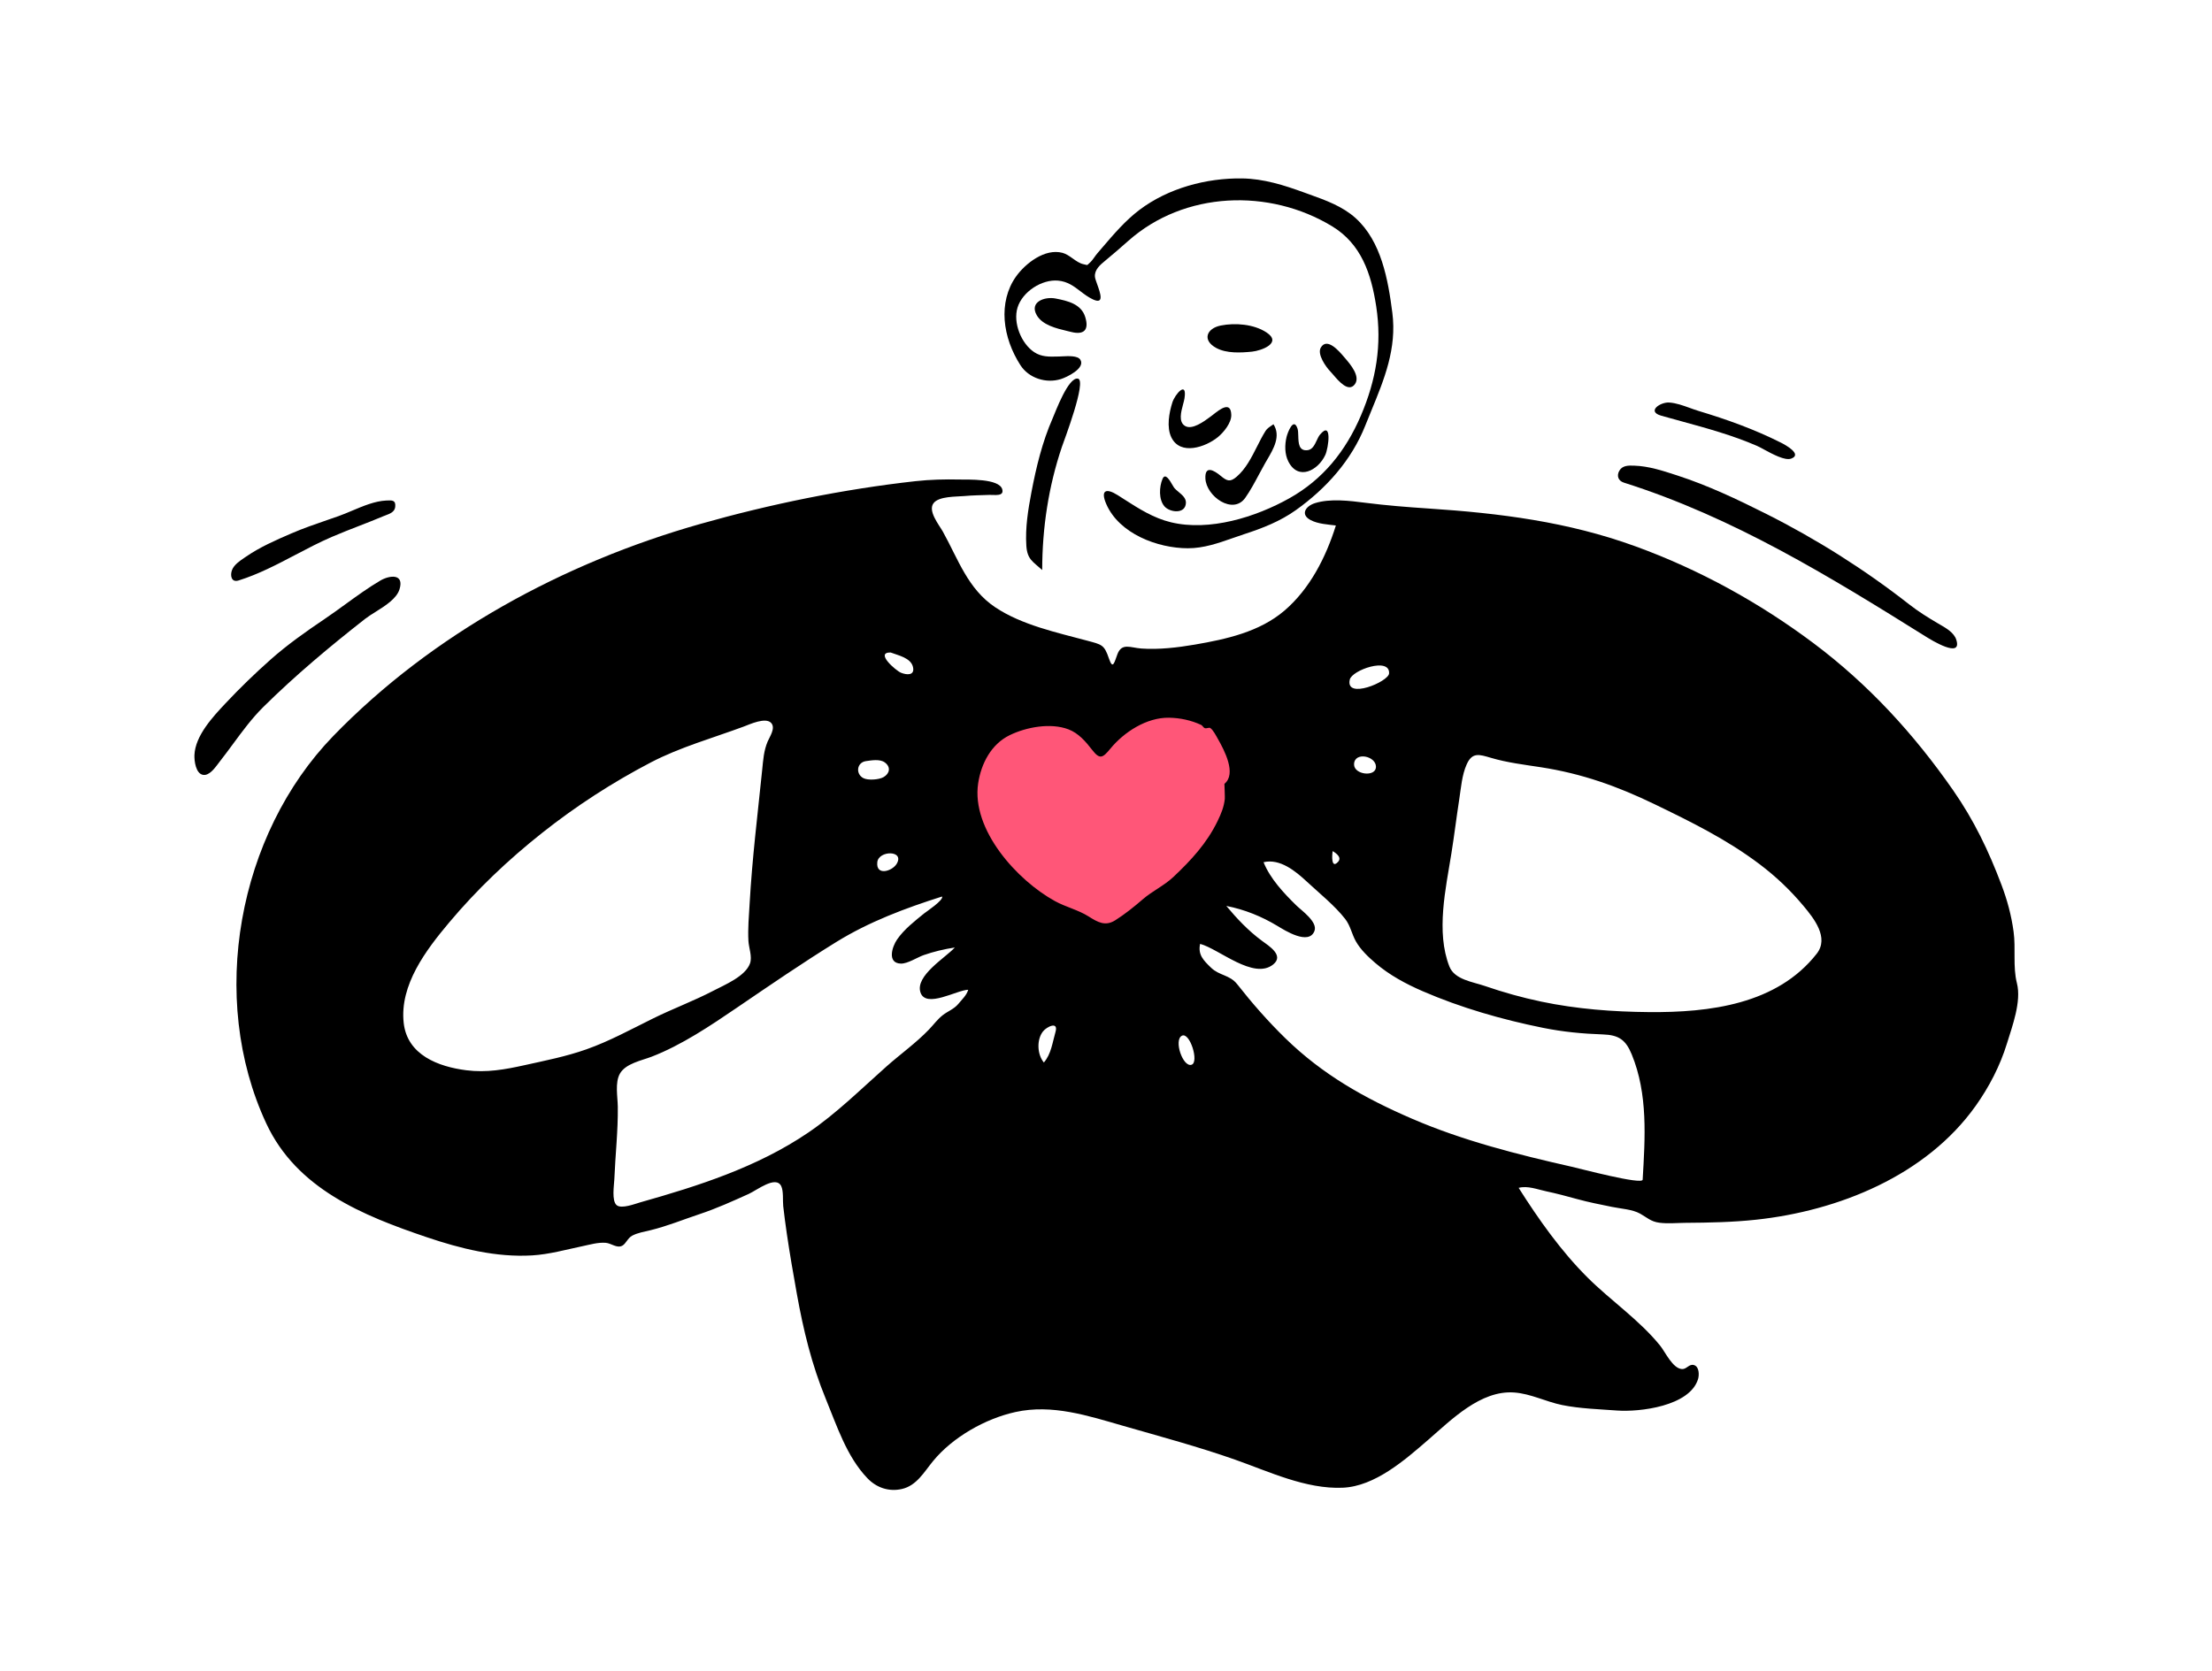 <svg width="225" height="170" viewBox="0 0 225 170" fill="none" xmlns="http://www.w3.org/2000/svg">
<path fill-rule="evenodd" clip-rule="evenodd" d="M98.656 74.258C96.657 75.719 96.975 78.592 97.577 80.68C98.463 83.754 100.229 86.599 102.243 89.052C105.816 93.403 111.881 98.289 117.472 94.469C122.451 91.067 125.592 84.202 126.676 78.419C127.011 76.632 127.458 73.97 125.883 72.626C123.556 70.641 119.45 71.002 116.641 71.258C114.79 71.426 113.005 71.997 111.177 71.729C106.928 71.105 102.2 71.67 98.656 74.258Z" fill="#FF5678"/>
<path fill-rule="evenodd" clip-rule="evenodd" d="M184.795 97.029C180.744 102.205 173.858 103.023 167.741 102.972C164.069 102.942 160.389 102.663 156.788 101.909C154.847 101.503 152.919 100.964 151.043 100.317C149.804 99.89 147.96 99.676 147.432 98.339C146.042 94.81 147.065 90.385 147.637 86.804C147.929 84.982 148.148 83.149 148.431 81.326C148.612 80.16 148.699 78.869 149.184 77.778C149.752 76.5 150.47 76.755 151.672 77.108C153.327 77.595 155.027 77.797 156.729 78.059C160.884 78.698 164.508 79.987 168.284 81.813C172.017 83.619 175.638 85.402 178.968 87.913C180.655 89.186 182.109 90.567 183.463 92.189C184.509 93.442 186.071 95.398 184.795 97.029ZM167.088 120.021C167.056 120.578 160.708 118.895 159.872 118.707C154.391 117.468 148.801 116.057 143.626 113.819C138.796 111.731 134.54 109.341 130.739 105.63C128.967 103.9 127.373 102.079 125.848 100.139C125.084 99.166 124.04 99.279 123.188 98.457C122.421 97.716 121.833 97.138 122.073 96.031C123.988 96.54 127.526 99.736 129.511 98.122C130.643 97.202 129.074 96.241 128.349 95.708C126.986 94.705 125.821 93.469 124.738 92.171C126.598 92.534 128.329 93.235 129.947 94.212C130.666 94.646 133.13 96.219 133.704 94.719C134.057 93.796 132.386 92.636 131.865 92.125C130.586 90.871 129.205 89.407 128.526 87.721C130.205 87.328 131.788 88.636 132.932 89.701C134.201 90.883 135.757 92.124 136.822 93.487C137.371 94.189 137.49 95.019 137.919 95.777C138.402 96.63 139.174 97.361 139.912 97.992C141.334 99.208 142.997 100.103 144.703 100.843C148.604 102.535 152.784 103.732 156.942 104.572C158.981 104.984 160.971 105.174 163.041 105.244C164.65 105.298 165.362 105.783 165.976 107.276C167.638 111.317 167.337 115.762 167.088 120.021ZM119.346 89.23C118.416 90.107 117.207 90.657 116.235 91.5C115.379 92.242 114.392 93.033 113.437 93.633C112.418 94.273 111.656 93.824 110.738 93.245C109.661 92.566 108.422 92.29 107.312 91.682C103.475 89.578 98.781 84.423 99.497 79.689C99.801 77.683 100.83 75.709 102.7 74.799C104.398 73.972 106.866 73.513 108.683 74.205C109.708 74.594 110.441 75.455 111.097 76.301C111.863 77.287 112.156 77.132 112.936 76.18C114.331 74.479 116.631 72.986 118.906 73.022C120.036 73.04 121.159 73.28 122.177 73.753C122.315 73.817 122.392 74.011 122.53 74.076C122.7 74.157 122.98 73.989 123.098 74.065C123.396 74.255 123.694 74.849 123.866 75.15C124.556 76.359 125.798 78.731 124.546 79.749C124.545 79.75 124.602 81.127 124.585 81.284C124.496 82.106 124.214 82.784 123.851 83.535C122.76 85.793 121.15 87.53 119.346 89.23ZM121.201 108.329C120.32 108.605 119.37 105.823 120.216 105.379C121.022 104.955 121.999 108.079 121.201 108.329ZM107.361 105.002C107.055 106.053 106.926 107.246 106.18 108.101C105.497 107.284 105.429 105.777 106.092 104.937C106.471 104.458 107.694 103.854 107.361 105.002ZM135.559 86.59C135.554 86.617 136.62 87.13 136.1 87.691C135.39 88.458 135.487 86.966 135.559 86.59ZM139.961 78.025C139.949 79.088 137.717 78.831 137.732 77.763C137.752 76.447 139.975 76.899 139.961 78.025ZM137.296 69.145C137.517 68.172 141.401 66.819 141.295 68.514C141.242 69.364 136.827 71.213 137.296 69.145ZM97.481 102.136C97.045 102.664 96.427 102.871 95.905 103.276C95.358 103.7 94.967 104.251 94.489 104.749C93.176 106.116 91.596 107.239 90.18 108.495C87.577 110.804 85.083 113.286 82.196 115.244C77.038 118.742 71.057 120.656 65.119 122.331C64.627 122.47 63.21 123.03 62.723 122.613C62.198 122.163 62.465 120.579 62.489 119.981C62.588 117.526 62.872 115.042 62.841 112.59C62.828 111.583 62.536 110.152 63.057 109.231C63.639 108.202 65.265 107.901 66.271 107.514C69.327 106.337 72.272 104.351 74.972 102.513C78.291 100.252 81.642 97.955 85.058 95.845C88.404 93.777 92.096 92.393 95.828 91.212C96.001 91.578 94.22 92.757 94.016 92.922C93.04 93.714 91.978 94.535 91.253 95.58C90.739 96.32 90.213 97.995 91.63 98.038C92.317 98.059 93.333 97.389 93.956 97.173C94.984 96.815 96.044 96.564 97.121 96.401C96.195 97.427 93.059 99.27 93.63 100.977C94.184 102.633 97.386 100.701 98.488 100.701C98.307 101.278 97.853 101.686 97.481 102.136ZM59.652 106.759C57.601 107.485 55.499 107.898 53.383 108.367C51.365 108.815 49.501 109.152 47.434 108.89C44.582 108.528 41.425 107.338 41.063 104.072C40.634 100.203 43.347 96.647 45.676 93.871C48.51 90.494 51.693 87.475 55.143 84.741C58.589 82.009 62.308 79.601 66.204 77.568C69.169 76.022 72.517 75.083 75.651 73.922C76.248 73.701 77.897 72.925 78.454 73.568C78.905 74.088 78.292 74.954 78.087 75.437C77.686 76.379 77.63 77.326 77.527 78.337C77.065 82.85 76.509 87.361 76.253 91.894C76.181 93.157 76.056 94.478 76.129 95.742C76.169 96.442 76.531 97.334 76.29 98.017C75.827 99.331 73.707 100.201 72.583 100.788C70.572 101.839 68.442 102.623 66.41 103.628C64.178 104.732 62.005 105.925 59.652 106.759ZM88.091 77.435C88.654 77.357 89.497 77.203 89.999 77.57C90.653 78.049 90.482 78.716 89.877 79.063C89.4 79.338 88.283 79.413 87.812 79.164C87.008 78.739 87.144 77.566 88.091 77.435ZM91.209 87.885C90.754 88.648 89.091 89.149 89.236 87.725C89.36 86.505 92.046 86.48 91.209 87.885ZM90.591 66.385C91.323 66.671 92.65 66.915 92.867 67.862C93.068 68.744 92.239 68.686 91.64 68.443C91.148 68.244 88.954 66.37 90.591 66.385ZM205.156 100.029C204.729 98.354 205.054 96.501 204.818 94.786C204.59 93.124 204.178 91.596 203.588 90.03C202.281 86.561 200.783 83.439 198.664 80.396C194.674 74.664 190.044 69.615 184.453 65.428C178.934 61.295 172.822 57.936 166.348 55.582C159.483 53.085 152.572 52.216 145.333 51.738C143.171 51.595 141.011 51.426 138.861 51.151C137.29 50.95 135.32 50.702 133.766 51.187C132.791 51.491 132.245 52.349 133.309 52.911C134.062 53.31 135.049 53.358 135.882 53.464C134.876 56.683 133.24 59.912 130.647 62.129C128.115 64.292 124.727 65.034 121.532 65.583C119.8 65.88 117.86 66.11 116.1 65.982C114.988 65.901 114.12 65.382 113.671 66.536C113.36 67.338 113.212 68.218 112.802 67.007C112.316 65.576 112.078 65.585 110.567 65.178C107.477 64.347 103.935 63.588 101.24 61.79C98.444 59.925 97.471 56.907 95.91 54.096C95.524 53.402 94.359 51.996 94.954 51.2C95.499 50.472 97.268 50.545 98.079 50.469C98.934 50.389 99.794 50.385 100.652 50.352C101.149 50.332 102.149 50.538 101.949 49.79C101.647 48.662 98.415 48.807 97.612 48.788C96.119 48.755 94.606 48.79 93.12 48.955C85.756 49.776 78.325 51.293 71.198 53.316C57.371 57.241 43.98 64.473 33.889 74.893C24.203 84.895 21.134 101.539 27.089 114.309C30.183 120.946 36.899 123.673 43.409 125.875C46.843 127.036 50.479 127.945 54.13 127.726C55.881 127.62 57.543 127.145 59.252 126.787C59.997 126.631 60.844 126.382 61.61 126.445C62.189 126.492 62.746 127.028 63.289 126.743C63.675 126.541 63.842 125.961 64.314 125.714C64.88 125.418 65.566 125.311 66.177 125.161C67.876 124.746 69.52 124.071 71.181 123.519C72.898 122.947 74.519 122.211 76.166 121.467C76.998 121.09 78.923 119.562 79.465 120.68C79.712 121.19 79.607 122.173 79.667 122.708C79.773 123.643 79.897 124.577 80.032 125.508C80.331 127.559 80.688 129.601 81.054 131.641C81.715 135.321 82.566 138.844 83.99 142.306C85.127 145.07 86.125 148.203 88.236 150.402C89.158 151.362 90.415 151.794 91.737 151.492C93.24 151.149 93.989 149.773 94.901 148.661C96.909 146.213 100.225 144.337 103.286 143.662C107.035 142.835 110.687 144.044 114.265 145.072C118.05 146.16 121.903 147.196 125.619 148.503C129.081 149.721 132.819 151.52 136.573 151.363C139.848 151.227 142.906 148.542 145.267 146.496C147.639 144.441 150.604 141.431 154.015 141.674C155.708 141.794 157.251 142.617 158.9 142.951C160.711 143.319 162.638 143.371 164.479 143.508C166.765 143.677 171.878 143.077 172.724 140.307C172.849 139.896 172.85 139.05 172.311 138.885C171.816 138.734 171.563 139.318 171.093 139.291C170.138 139.237 169.392 137.559 168.867 136.91C166.749 134.288 163.845 132.332 161.469 129.963C158.786 127.289 156.495 124.049 154.473 120.853C155.387 120.613 156.373 121.011 157.258 121.2C158.333 121.429 159.38 121.706 160.439 122C161.607 122.324 162.791 122.547 163.976 122.793C164.86 122.977 166.033 123.033 166.831 123.479C167.527 123.869 167.916 124.288 168.781 124.401C169.66 124.516 170.563 124.419 171.447 124.413C173.836 124.397 176.22 124.352 178.598 124.098C187.002 123.199 195.909 119.618 200.962 112.512C202.336 110.579 203.444 108.438 204.143 106.165C204.689 104.391 205.631 101.891 205.156 100.029Z" fill="black"/>
<path fill-rule="evenodd" clip-rule="evenodd" d="M107.909 38.568C106.414 39.036 104.646 38.486 103.787 37.141C102.912 35.774 102.314 34.191 102.194 32.563C102.079 31.002 102.431 29.422 103.344 28.141C104.316 26.778 106.298 25.25 108.074 25.724C108.448 25.823 108.787 26.064 109.122 26.302C109.478 26.555 109.831 26.806 110.221 26.884C110.321 26.904 110.391 26.923 110.444 26.937C110.514 26.956 110.552 26.966 110.585 26.959C110.624 26.95 110.657 26.918 110.727 26.849C110.767 26.809 110.82 26.758 110.893 26.692C111.043 26.557 111.189 26.353 111.331 26.154H111.331C111.426 26.02 111.52 25.888 111.614 25.78C111.793 25.573 111.972 25.363 112.152 25.153C113.307 23.803 114.485 22.427 115.897 21.359C118.822 19.146 122.711 18.101 126.34 18.153C128.549 18.184 130.618 18.844 132.676 19.594C132.849 19.657 133.023 19.719 133.197 19.782L133.198 19.782C134.85 20.376 136.555 20.989 137.878 22.18C140.51 24.547 141.195 28.468 141.626 31.822C142.092 35.454 140.807 38.579 139.476 41.816V41.816L139.476 41.817V41.817C139.273 42.31 139.07 42.805 138.871 43.305C137.464 46.847 134.881 49.715 131.811 51.902C130.202 53.047 128.425 53.738 126.565 54.344C126.179 54.47 125.796 54.604 125.413 54.739H125.412H125.412C123.92 55.262 122.433 55.783 120.825 55.781C117.755 55.777 113.826 54.308 112.518 51.261C111.923 49.874 112.502 49.625 113.694 50.379C113.902 50.511 114.109 50.644 114.316 50.777V50.777H114.317L114.317 50.778C115.829 51.748 117.331 52.712 119.107 53.138C123.024 54.08 127.714 52.621 131.148 50.697C134.581 48.774 136.886 45.885 138.426 42.287C139.98 38.657 140.584 35.081 139.985 31.168C139.477 27.852 138.466 24.823 135.5 23.022C129.097 19.137 120.469 19.45 114.775 24.5C113.994 25.192 113.222 25.865 112.417 26.526C111.905 26.947 111.303 27.451 111.377 28.177C111.394 28.337 111.493 28.616 111.605 28.927C111.927 29.827 112.349 31.009 111.172 30.462C110.687 30.236 110.285 29.929 109.889 29.626C109.237 29.128 108.6 28.641 107.631 28.551C105.973 28.397 103.997 29.68 103.501 31.294C103.028 32.835 103.871 34.942 105.192 35.826C105.935 36.323 106.746 36.298 107.585 36.273C107.669 36.271 107.754 36.268 107.839 36.266C107.903 36.264 107.984 36.26 108.076 36.255C108.64 36.225 109.626 36.173 109.888 36.595C110.428 37.464 108.524 38.376 107.909 38.568ZM127.86 45.44C128.14 44.884 128.418 44.334 128.732 43.837C128.878 43.607 129.116 43.448 129.344 43.295H129.344C129.409 43.252 129.474 43.208 129.535 43.164C130.303 44.369 129.545 45.661 128.891 46.773C128.815 46.902 128.741 47.029 128.671 47.152C128.464 47.515 128.262 47.893 128.058 48.275C127.623 49.09 127.18 49.919 126.667 50.648C125.415 52.425 122.691 50.503 122.61 48.676C122.548 47.278 123.531 47.887 124.162 48.409C124.812 48.947 125.12 49.081 125.8 48.493C126.716 47.703 127.294 46.559 127.86 45.44ZM120.486 40.515C120.762 38.681 119.516 40.105 119.249 40.949C118.92 41.989 118.648 43.459 119.145 44.492C120.059 46.387 122.636 45.484 123.875 44.477C124.457 44.005 125.271 43.021 125.243 42.202C125.195 40.776 124.105 41.631 123.434 42.157H123.434C123.348 42.224 123.27 42.285 123.201 42.336C123.173 42.357 123.143 42.379 123.112 42.402C122.49 42.865 121.253 43.785 120.529 43.33C119.863 42.912 120.13 41.918 120.34 41.137C120.403 40.904 120.46 40.69 120.486 40.515ZM124.172 33.12C125.643 32.825 127.538 32.977 128.818 33.817C130.467 34.9 128.299 35.679 127.359 35.776C126.222 35.893 124.769 35.97 123.724 35.408C122.244 34.612 122.738 33.408 124.172 33.12ZM107.376 30.371C106.251 30.151 104.681 30.723 105.456 32.071C106.034 33.077 107.458 33.415 108.572 33.68C108.707 33.712 108.838 33.743 108.962 33.774C110.201 34.084 110.814 33.627 110.387 32.251C109.974 30.918 108.589 30.609 107.376 30.371ZM130.863 44.467C130.967 44.032 131.571 42.395 131.978 43.596C132.041 43.781 132.049 44.052 132.057 44.341C132.077 45.072 132.101 45.922 133.024 45.799C133.501 45.735 133.726 45.254 133.936 44.807C134.039 44.586 134.139 44.374 134.263 44.225C135.522 42.715 135.136 45.571 134.807 46.286C134.082 47.862 132.052 48.947 131.046 46.948C130.671 46.205 130.673 45.266 130.863 44.467ZM135.603 38.115H135.603C136.187 38.798 137.161 39.938 137.799 39.112C138.422 38.307 137.35 37.059 136.816 36.437C136.792 36.41 136.77 36.384 136.749 36.359C136.734 36.341 136.718 36.322 136.7 36.302C136.217 35.734 134.978 34.278 134.348 35.368C133.955 36.051 134.878 37.339 135.317 37.791C135.395 37.871 135.492 37.985 135.603 38.115ZM118.448 51.519C117.846 50.822 117.909 49.53 118.25 48.723C118.528 48.066 118.993 48.879 119.263 49.35C119.329 49.465 119.383 49.559 119.42 49.607C119.54 49.763 119.714 49.908 119.892 50.057C120.263 50.368 120.654 50.695 120.629 51.175C120.566 52.349 118.978 52.132 118.448 51.519Z" fill="black"/>
<path fill-rule="evenodd" clip-rule="evenodd" d="M170.96 42.842C170.298 42.661 169.637 42.48 168.98 42.294C167.451 41.861 168.896 40.886 169.804 40.954C170.508 41.007 171.194 41.255 171.87 41.499C172.169 41.607 172.465 41.715 172.76 41.804C175.699 42.693 178.424 43.665 181.17 45.045C181.58 45.252 183.384 46.228 182.191 46.661C181.564 46.888 180.303 46.204 179.419 45.726C179.137 45.573 178.894 45.441 178.722 45.366C176.229 44.283 173.587 43.561 170.96 42.842ZM195.923 64.788C186.09 58.642 176.298 52.623 165.177 49.103C164.597 48.919 164.417 48.398 164.721 47.883C165.041 47.339 165.657 47.359 166.203 47.376L166.25 47.378C167.689 47.424 169.094 47.881 170.455 48.325L170.628 48.381C173.74 49.394 176.703 50.798 179.626 52.266C184.749 54.838 189.68 57.951 194.199 61.49C195.144 62.23 196.113 62.829 197.14 63.434C197.204 63.471 197.27 63.51 197.338 63.549C197.973 63.916 198.759 64.371 198.988 65.084C199.632 67.091 196.384 65.076 195.923 64.788ZM37.143 62.961C33.55 65.778 30.038 68.71 26.79 71.924C25.633 73.068 24.669 74.377 23.706 75.686C23.265 76.284 22.824 76.883 22.365 77.466C22.315 77.528 22.261 77.601 22.202 77.681C21.832 78.177 21.279 78.92 20.676 78.838C19.909 78.734 19.753 77.401 19.778 76.82C19.862 74.836 21.66 72.92 22.942 71.554C24.385 70.018 25.928 68.521 27.503 67.123C29.237 65.583 31.119 64.26 33.037 62.964C33.738 62.491 34.428 61.99 35.12 61.488C36.286 60.642 37.455 59.793 38.685 59.069C39.608 58.527 41.14 58.32 40.638 59.954C40.344 60.908 39.192 61.631 38.187 62.262C37.797 62.506 37.43 62.736 37.143 62.961ZM24.272 59.057C26.295 58.422 28.171 57.438 30.046 56.453C31.268 55.811 32.491 55.169 33.754 54.625C34.662 54.233 35.583 53.875 36.504 53.516C37.333 53.194 38.161 52.872 38.98 52.525C39.057 52.492 39.141 52.461 39.227 52.429C39.655 52.27 40.142 52.088 40.2 51.579C40.28 50.874 39.871 50.895 39.372 50.921H39.372C39.34 50.922 39.307 50.924 39.274 50.925C38.137 50.977 36.934 51.485 35.798 51.965C35.329 52.163 34.871 52.356 34.433 52.511C34.044 52.649 33.654 52.783 33.264 52.917C32.043 53.338 30.826 53.757 29.635 54.272C28.051 54.955 26.433 55.663 25.006 56.648C24.956 56.683 24.903 56.718 24.849 56.755C24.377 57.075 23.805 57.463 23.601 57.992C23.396 58.52 23.509 59.297 24.272 59.057Z" fill="black"/>
<path fill-rule="evenodd" clip-rule="evenodd" d="M108.019 45.451C108.211 44.886 110.575 38.71 109.649 38.523C108.669 38.326 107.359 41.909 107.075 42.557C106.024 44.948 105.403 47.513 104.916 50.078C104.576 51.864 104.278 53.694 104.397 55.519C104.488 56.922 105.063 57.135 106.011 57.995C106.011 53.733 106.654 49.485 108.019 45.451Z" fill="black"/>
</svg>